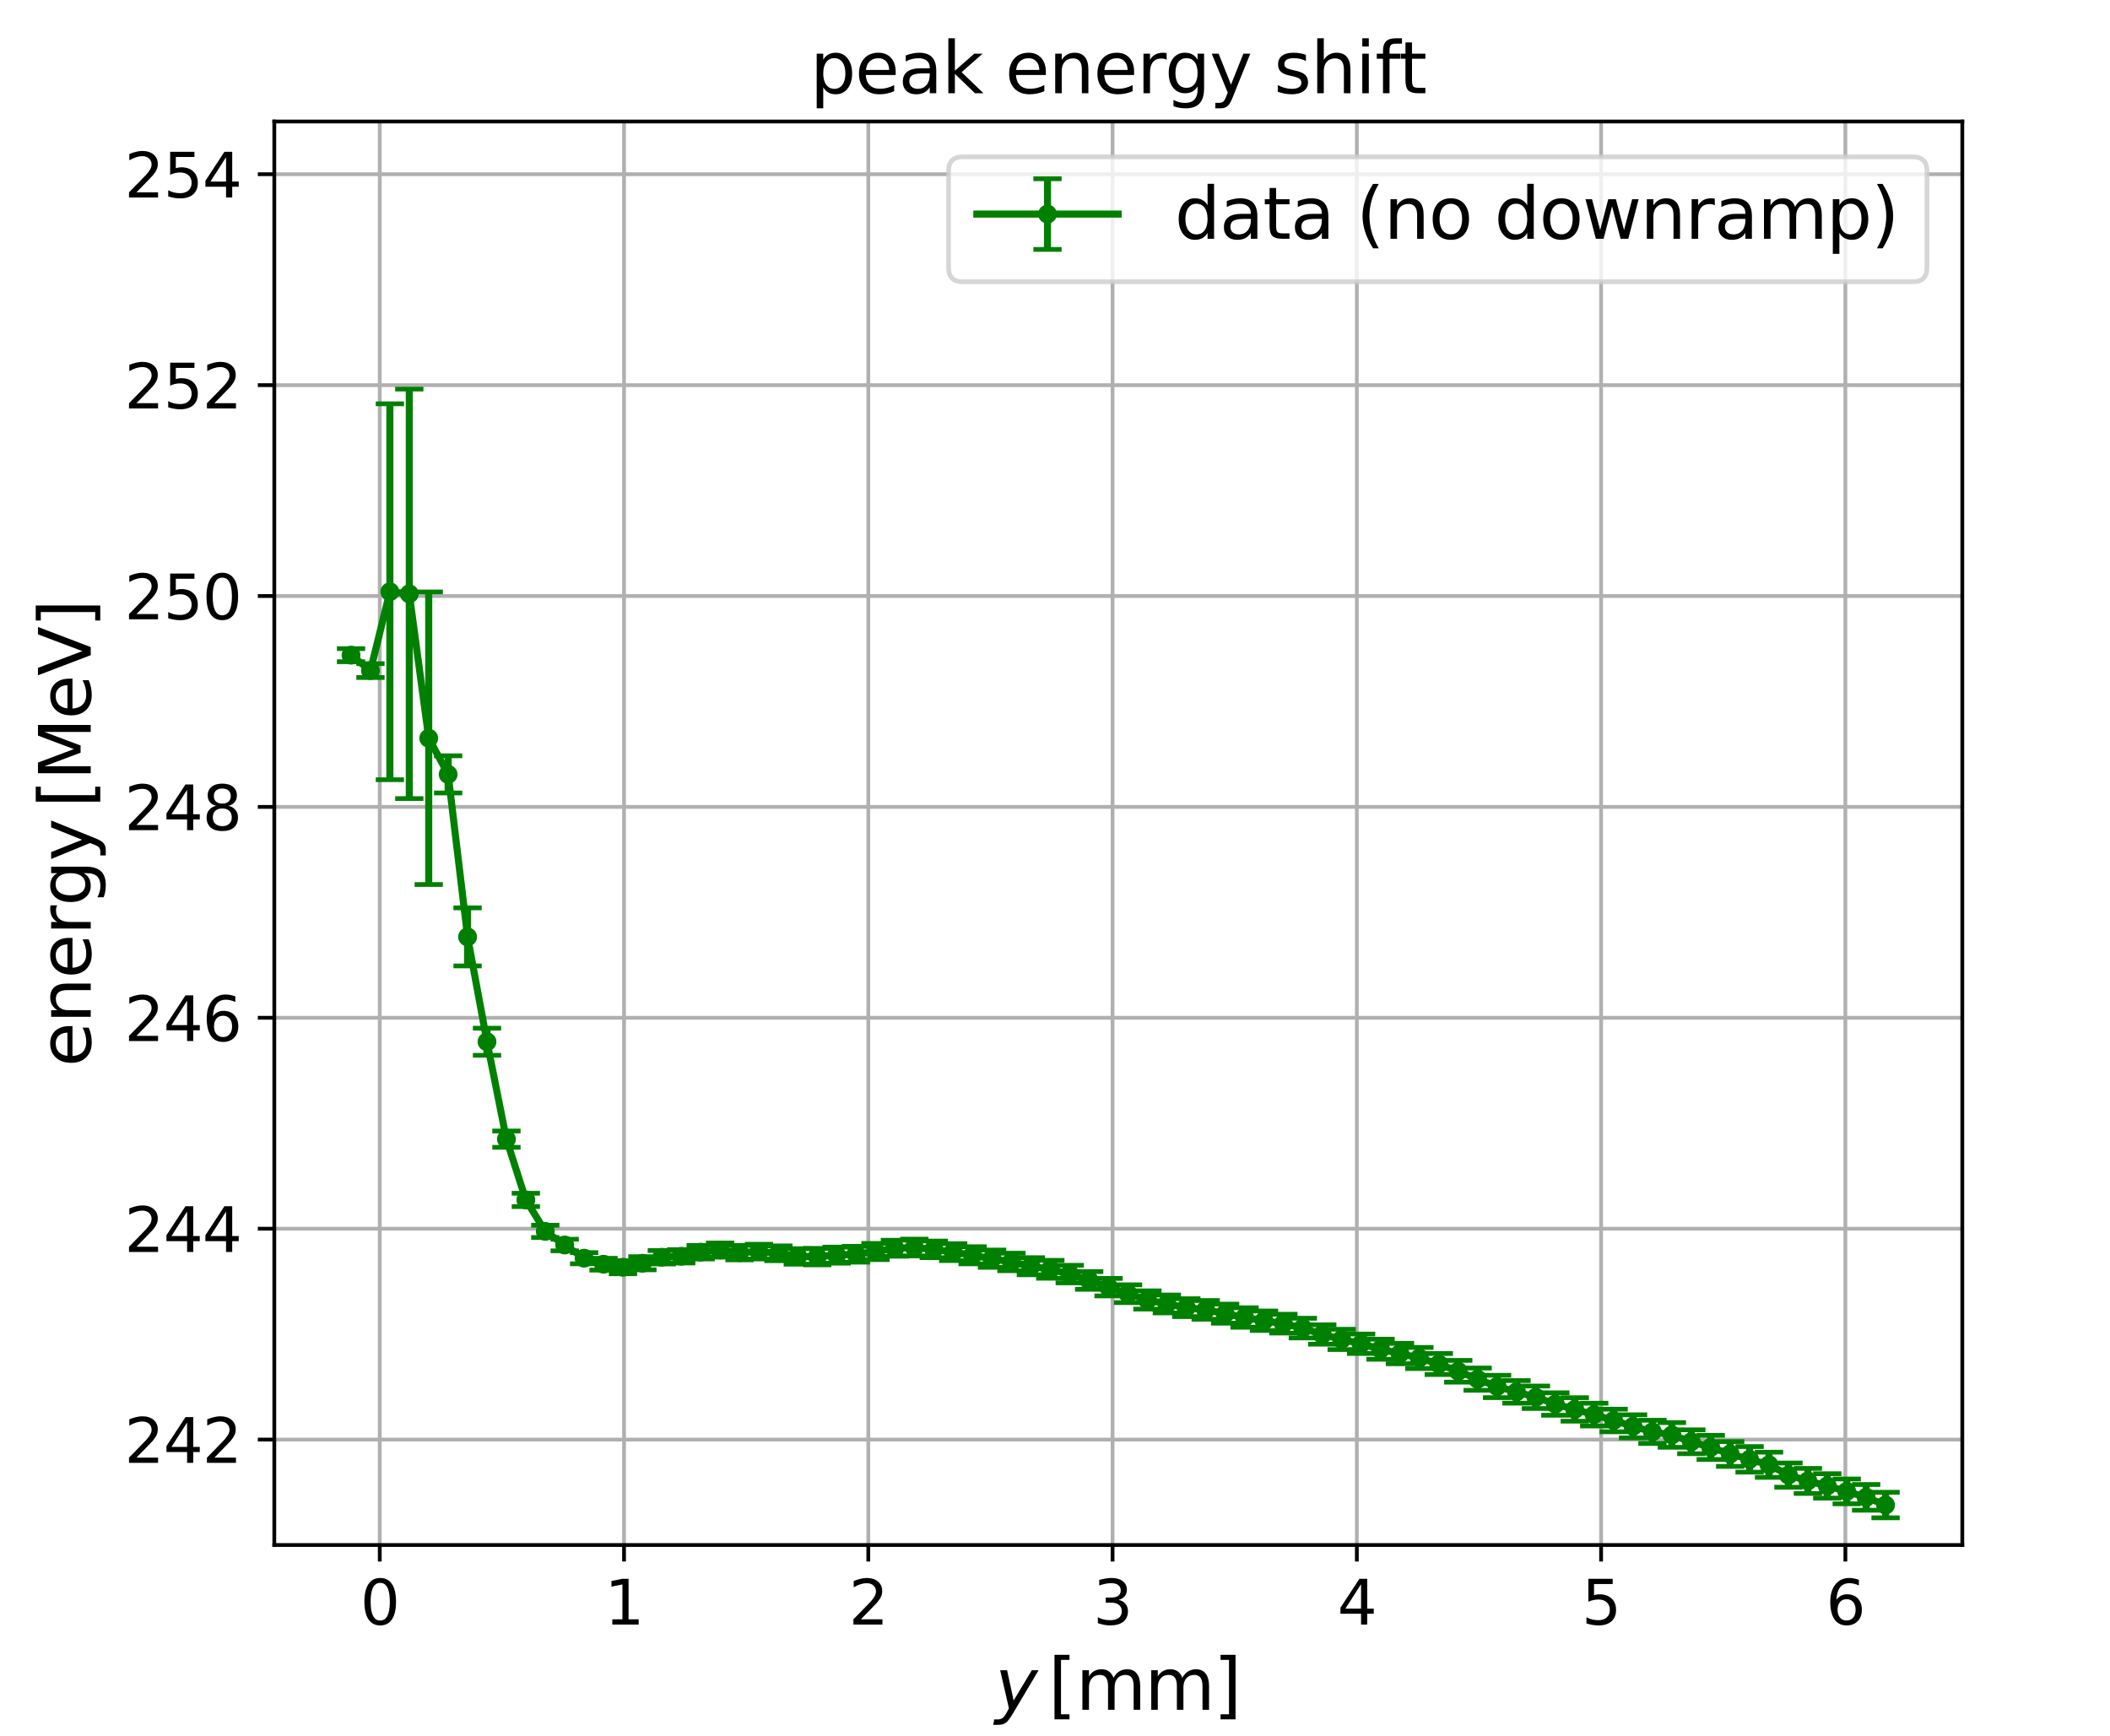 <?xml version="1.0" encoding="utf-8" standalone="no"?>
<!DOCTYPE svg PUBLIC "-//W3C//DTD SVG 1.1//EN"
  "http://www.w3.org/Graphics/SVG/1.1/DTD/svg11.dtd">
<svg xmlns:xlink="http://www.w3.org/1999/xlink" width="447.874pt" height="368.504pt" viewBox="0 0 447.874 368.504" xmlns="http://www.w3.org/2000/svg" version="1.1">
 <defs>
  <style type="text/css">*{stroke-linejoin: round; stroke-linecap: butt}</style>
 </defs>
 <g id="figure_1">
  <g id="patch_1">
   <path d="M 0 368.504 
L 447.874 368.504 
L 447.874 0 
L 0 0 
z
" style="fill: #ffffff"/>
  </g>
  <g id="axes_1">
   <g id="patch_2">
    <path d="M 58.224 327.969 
L 416.523 327.969 
L 416.523 25.795 
L 58.224 25.795 
z
" style="fill: #ffffff"/>
   </g>
   <g id="matplotlib.axis_1">
    <g id="xtick_1">
     <g id="line2d_1">
      <path d="M 80.609 327.969 
L 80.609 25.795 
" clip-path="url(#p2c1f3b7419)" style="fill: none; stroke: #b0b0b0; stroke-width: 0.8; stroke-linecap: square"/>
     </g>
     <g id="line2d_2">
      <defs>
       <path id="m3d7578e812" d="M 0 0 
L 0 3.5 
" style="stroke: #000000; stroke-width: 0.8"/>
      </defs>
      <g>
       <use xlink:href="#m3d7578e812" x="80.609" y="327.969" style="stroke: #000000; stroke-width: 0.8"/>
      </g>
     </g>
     <g id="text_1">
      <!-- 0 -->
      <g transform="translate(76.473 344.846)scale(0.13 -0.13)">
       <defs>
        <path id="DejaVuSans-30" d="M 2034 4250 
Q 1547 4250 1301 3770 
Q 1056 3291 1056 2328 
Q 1056 1369 1301 889 
Q 1547 409 2034 409 
Q 2525 409 2770 889 
Q 3016 1369 3016 2328 
Q 3016 3291 2770 3770 
Q 2525 4250 2034 4250 
z
M 2034 4750 
Q 2819 4750 3233 4129 
Q 3647 3509 3647 2328 
Q 3647 1150 3233 529 
Q 2819 -91 2034 -91 
Q 1250 -91 836 529 
Q 422 1150 422 2328 
Q 422 3509 836 4129 
Q 1250 4750 2034 4750 
z
" transform="scale(0.016)"/>
       </defs>
       <use xlink:href="#DejaVuSans-30"/>
      </g>
     </g>
    </g>
    <g id="xtick_2">
     <g id="line2d_3">
      <path d="M 132.458 327.969 
L 132.458 25.795 
" clip-path="url(#p2c1f3b7419)" style="fill: none; stroke: #b0b0b0; stroke-width: 0.8; stroke-linecap: square"/>
     </g>
     <g id="line2d_4">
      <g>
       <use xlink:href="#m3d7578e812" x="132.458" y="327.969" style="stroke: #000000; stroke-width: 0.8"/>
      </g>
     </g>
     <g id="text_2">
      <!-- 1 -->
      <g transform="translate(128.323 344.846)scale(0.13 -0.13)">
       <defs>
        <path id="DejaVuSans-31" d="M 794 531 
L 1825 531 
L 1825 4091 
L 703 3866 
L 703 4441 
L 1819 4666 
L 2450 4666 
L 2450 531 
L 3481 531 
L 3481 0 
L 794 0 
L 794 531 
z
" transform="scale(0.016)"/>
       </defs>
       <use xlink:href="#DejaVuSans-31"/>
      </g>
     </g>
    </g>
    <g id="xtick_3">
     <g id="line2d_5">
      <path d="M 184.307 327.969 
L 184.307 25.795 
" clip-path="url(#p2c1f3b7419)" style="fill: none; stroke: #b0b0b0; stroke-width: 0.8; stroke-linecap: square"/>
     </g>
     <g id="line2d_6">
      <g>
       <use xlink:href="#m3d7578e812" x="184.307" y="327.969" style="stroke: #000000; stroke-width: 0.8"/>
      </g>
     </g>
     <g id="text_3">
      <!-- 2 -->
      <g transform="translate(180.172 344.846)scale(0.13 -0.13)">
       <defs>
        <path id="DejaVuSans-32" d="M 1228 531 
L 3431 531 
L 3431 0 
L 469 0 
L 469 531 
Q 828 903 1448 1529 
Q 2069 2156 2228 2338 
Q 2531 2678 2651 2914 
Q 2772 3150 2772 3378 
Q 2772 3750 2511 3984 
Q 2250 4219 1831 4219 
Q 1534 4219 1204 4116 
Q 875 4013 500 3803 
L 500 4441 
Q 881 4594 1212 4672 
Q 1544 4750 1819 4750 
Q 2544 4750 2975 4387 
Q 3406 4025 3406 3419 
Q 3406 3131 3298 2873 
Q 3191 2616 2906 2266 
Q 2828 2175 2409 1742 
Q 1991 1309 1228 531 
z
" transform="scale(0.016)"/>
       </defs>
       <use xlink:href="#DejaVuSans-32"/>
      </g>
     </g>
    </g>
    <g id="xtick_4">
     <g id="line2d_7">
      <path d="M 236.157 327.969 
L 236.157 25.795 
" clip-path="url(#p2c1f3b7419)" style="fill: none; stroke: #b0b0b0; stroke-width: 0.8; stroke-linecap: square"/>
     </g>
     <g id="line2d_8">
      <g>
       <use xlink:href="#m3d7578e812" x="236.157" y="327.969" style="stroke: #000000; stroke-width: 0.8"/>
      </g>
     </g>
     <g id="text_4">
      <!-- 3 -->
      <g transform="translate(232.021 344.846)scale(0.13 -0.13)">
       <defs>
        <path id="DejaVuSans-33" d="M 2597 2516 
Q 3050 2419 3304 2112 
Q 3559 1806 3559 1356 
Q 3559 666 3084 287 
Q 2609 -91 1734 -91 
Q 1441 -91 1130 -33 
Q 819 25 488 141 
L 488 750 
Q 750 597 1062 519 
Q 1375 441 1716 441 
Q 2309 441 2620 675 
Q 2931 909 2931 1356 
Q 2931 1769 2642 2001 
Q 2353 2234 1838 2234 
L 1294 2234 
L 1294 2753 
L 1863 2753 
Q 2328 2753 2575 2939 
Q 2822 3125 2822 3475 
Q 2822 3834 2567 4026 
Q 2313 4219 1838 4219 
Q 1578 4219 1281 4162 
Q 984 4106 628 3988 
L 628 4550 
Q 988 4650 1302 4700 
Q 1616 4750 1894 4750 
Q 2613 4750 3031 4423 
Q 3450 4097 3450 3541 
Q 3450 3153 3228 2886 
Q 3006 2619 2597 2516 
z
" transform="scale(0.016)"/>
       </defs>
       <use xlink:href="#DejaVuSans-33"/>
      </g>
     </g>
    </g>
    <g id="xtick_5">
     <g id="line2d_9">
      <path d="M 288.006 327.969 
L 288.006 25.795 
" clip-path="url(#p2c1f3b7419)" style="fill: none; stroke: #b0b0b0; stroke-width: 0.8; stroke-linecap: square"/>
     </g>
     <g id="line2d_10">
      <g>
       <use xlink:href="#m3d7578e812" x="288.006" y="327.969" style="stroke: #000000; stroke-width: 0.8"/>
      </g>
     </g>
     <g id="text_5">
      <!-- 4 -->
      <g transform="translate(283.87 344.846)scale(0.13 -0.13)">
       <defs>
        <path id="DejaVuSans-34" d="M 2419 4116 
L 825 1625 
L 2419 1625 
L 2419 4116 
z
M 2253 4666 
L 3047 4666 
L 3047 1625 
L 3713 1625 
L 3713 1100 
L 3047 1100 
L 3047 0 
L 2419 0 
L 2419 1100 
L 313 1100 
L 313 1709 
L 2253 4666 
z
" transform="scale(0.016)"/>
       </defs>
       <use xlink:href="#DejaVuSans-34"/>
      </g>
     </g>
    </g>
    <g id="xtick_6">
     <g id="line2d_11">
      <path d="M 339.855 327.969 
L 339.855 25.795 
" clip-path="url(#p2c1f3b7419)" style="fill: none; stroke: #b0b0b0; stroke-width: 0.8; stroke-linecap: square"/>
     </g>
     <g id="line2d_12">
      <g>
       <use xlink:href="#m3d7578e812" x="339.855" y="327.969" style="stroke: #000000; stroke-width: 0.8"/>
      </g>
     </g>
     <g id="text_6">
      <!-- 5 -->
      <g transform="translate(335.719 344.846)scale(0.13 -0.13)">
       <defs>
        <path id="DejaVuSans-35" d="M 691 4666 
L 3169 4666 
L 3169 4134 
L 1269 4134 
L 1269 2991 
Q 1406 3038 1543 3061 
Q 1681 3084 1819 3084 
Q 2600 3084 3056 2656 
Q 3513 2228 3513 1497 
Q 3513 744 3044 326 
Q 2575 -91 1722 -91 
Q 1428 -91 1123 -41 
Q 819 9 494 109 
L 494 744 
Q 775 591 1075 516 
Q 1375 441 1709 441 
Q 2250 441 2565 725 
Q 2881 1009 2881 1497 
Q 2881 1984 2565 2268 
Q 2250 2553 1709 2553 
Q 1456 2553 1204 2497 
Q 953 2441 691 2322 
L 691 4666 
z
" transform="scale(0.016)"/>
       </defs>
       <use xlink:href="#DejaVuSans-35"/>
      </g>
     </g>
    </g>
    <g id="xtick_7">
     <g id="line2d_13">
      <path d="M 391.704 327.969 
L 391.704 25.795 
" clip-path="url(#p2c1f3b7419)" style="fill: none; stroke: #b0b0b0; stroke-width: 0.8; stroke-linecap: square"/>
     </g>
     <g id="line2d_14">
      <g>
       <use xlink:href="#m3d7578e812" x="391.704" y="327.969" style="stroke: #000000; stroke-width: 0.8"/>
      </g>
     </g>
     <g id="text_7">
      <!-- 6 -->
      <g transform="translate(387.568 344.846)scale(0.13 -0.13)">
       <defs>
        <path id="DejaVuSans-36" d="M 2113 2584 
Q 1688 2584 1439 2293 
Q 1191 2003 1191 1497 
Q 1191 994 1439 701 
Q 1688 409 2113 409 
Q 2538 409 2786 701 
Q 3034 994 3034 1497 
Q 3034 2003 2786 2293 
Q 2538 2584 2113 2584 
z
M 3366 4563 
L 3366 3988 
Q 3128 4100 2886 4159 
Q 2644 4219 2406 4219 
Q 1781 4219 1451 3797 
Q 1122 3375 1075 2522 
Q 1259 2794 1537 2939 
Q 1816 3084 2150 3084 
Q 2853 3084 3261 2657 
Q 3669 2231 3669 1497 
Q 3669 778 3244 343 
Q 2819 -91 2113 -91 
Q 1303 -91 875 529 
Q 447 1150 447 2328 
Q 447 3434 972 4092 
Q 1497 4750 2381 4750 
Q 2619 4750 2861 4703 
Q 3103 4656 3366 4563 
z
" transform="scale(0.016)"/>
       </defs>
       <use xlink:href="#DejaVuSans-36"/>
      </g>
     </g>
    </g>
    <g id="text_8">
     <!-- $y \, \mathrm{[mm]}$ -->
     <g transform="translate(211.198 362.95)scale(0.15 -0.15)">
      <defs>
       <path id="DejaVuSans-Oblique-79" d="M 1588 -325 
Q 1188 -997 936 -1164 
Q 684 -1331 294 -1331 
L -159 -1331 
L -63 -850 
L 269 -850 
Q 509 -850 678 -719 
Q 847 -588 1056 -206 
L 1234 128 
L 459 3500 
L 1069 3500 
L 1650 819 
L 3256 3500 
L 3859 3500 
L 1588 -325 
z
" transform="scale(0.016)"/>
       <path id="DejaVuSans-5b" d="M 550 4863 
L 1875 4863 
L 1875 4416 
L 1125 4416 
L 1125 -397 
L 1875 -397 
L 1875 -844 
L 550 -844 
L 550 4863 
z
" transform="scale(0.016)"/>
       <path id="DejaVuSans-6d" d="M 3328 2828 
Q 3544 3216 3844 3400 
Q 4144 3584 4550 3584 
Q 5097 3584 5394 3201 
Q 5691 2819 5691 2113 
L 5691 0 
L 5113 0 
L 5113 2094 
Q 5113 2597 4934 2840 
Q 4756 3084 4391 3084 
Q 3944 3084 3684 2787 
Q 3425 2491 3425 1978 
L 3425 0 
L 2847 0 
L 2847 2094 
Q 2847 2600 2669 2842 
Q 2491 3084 2119 3084 
Q 1678 3084 1418 2786 
Q 1159 2488 1159 1978 
L 1159 0 
L 581 0 
L 581 3500 
L 1159 3500 
L 1159 2956 
Q 1356 3278 1631 3431 
Q 1906 3584 2284 3584 
Q 2666 3584 2933 3390 
Q 3200 3197 3328 2828 
z
" transform="scale(0.016)"/>
       <path id="DejaVuSans-5d" d="M 1947 4863 
L 1947 -844 
L 622 -844 
L 622 -397 
L 1369 -397 
L 1369 4416 
L 622 4416 
L 622 4863 
L 1947 4863 
z
" transform="scale(0.016)"/>
      </defs>
      <use xlink:href="#DejaVuSans-Oblique-79" transform="translate(0 0.016)"/>
      <use xlink:href="#DejaVuSans-5b" transform="translate(75.415 0.016)"/>
      <use xlink:href="#DejaVuSans-6d" transform="translate(114.429 0.016)"/>
      <use xlink:href="#DejaVuSans-6d" transform="translate(211.841 0.016)"/>
      <use xlink:href="#DejaVuSans-5d" transform="translate(309.253 0.016)"/>
     </g>
    </g>
   </g>
   <g id="matplotlib.axis_2">
    <g id="ytick_1">
     <g id="line2d_15">
      <path d="M 58.224 305.585 
L 416.523 305.585 
" clip-path="url(#p2c1f3b7419)" style="fill: none; stroke: #b0b0b0; stroke-width: 0.8; stroke-linecap: square"/>
     </g>
     <g id="line2d_16">
      <defs>
       <path id="m4fec49c920" d="M 0 0 
L -3.5 0 
" style="stroke: #000000; stroke-width: 0.8"/>
      </defs>
      <g>
       <use xlink:href="#m4fec49c920" x="58.224" y="305.585" style="stroke: #000000; stroke-width: 0.8"/>
      </g>
     </g>
     <g id="text_9">
      <!-- 242 -->
      <g transform="translate(26.41 310.524)scale(0.13 -0.13)">
       <use xlink:href="#DejaVuSans-32"/>
       <use xlink:href="#DejaVuSans-34" x="63.623"/>
       <use xlink:href="#DejaVuSans-32" x="127.246"/>
      </g>
     </g>
    </g>
    <g id="ytick_2">
     <g id="line2d_17">
      <path d="M 58.224 260.819 
L 416.523 260.819 
" clip-path="url(#p2c1f3b7419)" style="fill: none; stroke: #b0b0b0; stroke-width: 0.8; stroke-linecap: square"/>
     </g>
     <g id="line2d_18">
      <g>
       <use xlink:href="#m4fec49c920" x="58.224" y="260.819" style="stroke: #000000; stroke-width: 0.8"/>
      </g>
     </g>
     <g id="text_10">
      <!-- 244 -->
      <g transform="translate(26.41 265.758)scale(0.13 -0.13)">
       <use xlink:href="#DejaVuSans-32"/>
       <use xlink:href="#DejaVuSans-34" x="63.623"/>
       <use xlink:href="#DejaVuSans-34" x="127.246"/>
      </g>
     </g>
    </g>
    <g id="ytick_3">
     <g id="line2d_19">
      <path d="M 58.224 216.052 
L 416.523 216.052 
" clip-path="url(#p2c1f3b7419)" style="fill: none; stroke: #b0b0b0; stroke-width: 0.8; stroke-linecap: square"/>
     </g>
     <g id="line2d_20">
      <g>
       <use xlink:href="#m4fec49c920" x="58.224" y="216.052" style="stroke: #000000; stroke-width: 0.8"/>
      </g>
     </g>
     <g id="text_11">
      <!-- 246 -->
      <g transform="translate(26.41 220.991)scale(0.13 -0.13)">
       <use xlink:href="#DejaVuSans-32"/>
       <use xlink:href="#DejaVuSans-34" x="63.623"/>
       <use xlink:href="#DejaVuSans-36" x="127.246"/>
      </g>
     </g>
    </g>
    <g id="ytick_4">
     <g id="line2d_21">
      <path d="M 58.224 171.286 
L 416.523 171.286 
" clip-path="url(#p2c1f3b7419)" style="fill: none; stroke: #b0b0b0; stroke-width: 0.8; stroke-linecap: square"/>
     </g>
     <g id="line2d_22">
      <g>
       <use xlink:href="#m4fec49c920" x="58.224" y="171.286" style="stroke: #000000; stroke-width: 0.8"/>
      </g>
     </g>
     <g id="text_12">
      <!-- 248 -->
      <g transform="translate(26.41 176.225)scale(0.13 -0.13)">
       <defs>
        <path id="DejaVuSans-38" d="M 2034 2216 
Q 1584 2216 1326 1975 
Q 1069 1734 1069 1313 
Q 1069 891 1326 650 
Q 1584 409 2034 409 
Q 2484 409 2743 651 
Q 3003 894 3003 1313 
Q 3003 1734 2745 1975 
Q 2488 2216 2034 2216 
z
M 1403 2484 
Q 997 2584 770 2862 
Q 544 3141 544 3541 
Q 544 4100 942 4425 
Q 1341 4750 2034 4750 
Q 2731 4750 3128 4425 
Q 3525 4100 3525 3541 
Q 3525 3141 3298 2862 
Q 3072 2584 2669 2484 
Q 3125 2378 3379 2068 
Q 3634 1759 3634 1313 
Q 3634 634 3220 271 
Q 2806 -91 2034 -91 
Q 1263 -91 848 271 
Q 434 634 434 1313 
Q 434 1759 690 2068 
Q 947 2378 1403 2484 
z
M 1172 3481 
Q 1172 3119 1398 2916 
Q 1625 2713 2034 2713 
Q 2441 2713 2670 2916 
Q 2900 3119 2900 3481 
Q 2900 3844 2670 4047 
Q 2441 4250 2034 4250 
Q 1625 4250 1398 4047 
Q 1172 3844 1172 3481 
z
" transform="scale(0.016)"/>
       </defs>
       <use xlink:href="#DejaVuSans-32"/>
       <use xlink:href="#DejaVuSans-34" x="63.623"/>
       <use xlink:href="#DejaVuSans-38" x="127.246"/>
      </g>
     </g>
    </g>
    <g id="ytick_5">
     <g id="line2d_23">
      <path d="M 58.224 126.52 
L 416.523 126.52 
" clip-path="url(#p2c1f3b7419)" style="fill: none; stroke: #b0b0b0; stroke-width: 0.8; stroke-linecap: square"/>
     </g>
     <g id="line2d_24">
      <g>
       <use xlink:href="#m4fec49c920" x="58.224" y="126.52" style="stroke: #000000; stroke-width: 0.8"/>
      </g>
     </g>
     <g id="text_13">
      <!-- 250 -->
      <g transform="translate(26.41 131.459)scale(0.13 -0.13)">
       <use xlink:href="#DejaVuSans-32"/>
       <use xlink:href="#DejaVuSans-35" x="63.623"/>
       <use xlink:href="#DejaVuSans-30" x="127.246"/>
      </g>
     </g>
    </g>
    <g id="ytick_6">
     <g id="line2d_25">
      <path d="M 58.224 81.753 
L 416.523 81.753 
" clip-path="url(#p2c1f3b7419)" style="fill: none; stroke: #b0b0b0; stroke-width: 0.8; stroke-linecap: square"/>
     </g>
     <g id="line2d_26">
      <g>
       <use xlink:href="#m4fec49c920" x="58.224" y="81.753" style="stroke: #000000; stroke-width: 0.8"/>
      </g>
     </g>
     <g id="text_14">
      <!-- 252 -->
      <g transform="translate(26.41 86.692)scale(0.13 -0.13)">
       <use xlink:href="#DejaVuSans-32"/>
       <use xlink:href="#DejaVuSans-35" x="63.623"/>
       <use xlink:href="#DejaVuSans-32" x="127.246"/>
      </g>
     </g>
    </g>
    <g id="ytick_7">
     <g id="line2d_27">
      <path d="M 58.224 36.987 
L 416.523 36.987 
" clip-path="url(#p2c1f3b7419)" style="fill: none; stroke: #b0b0b0; stroke-width: 0.8; stroke-linecap: square"/>
     </g>
     <g id="line2d_28">
      <g>
       <use xlink:href="#m4fec49c920" x="58.224" y="36.987" style="stroke: #000000; stroke-width: 0.8"/>
      </g>
     </g>
     <g id="text_15">
      <!-- 254 -->
      <g transform="translate(26.41 41.926)scale(0.13 -0.13)">
       <use xlink:href="#DejaVuSans-32"/>
       <use xlink:href="#DejaVuSans-35" x="63.623"/>
       <use xlink:href="#DejaVuSans-34" x="127.246"/>
      </g>
     </g>
    </g>
    <g id="text_16">
     <!-- $\mathrm{energy \, [MeV]}$ -->
     <g transform="translate(19.26 226.457)rotate(-90)scale(0.15 -0.15)">
      <defs>
       <path id="DejaVuSans-65" d="M 3597 1894 
L 3597 1613 
L 953 1613 
Q 991 1019 1311 708 
Q 1631 397 2203 397 
Q 2534 397 2845 478 
Q 3156 559 3463 722 
L 3463 178 
Q 3153 47 2828 -22 
Q 2503 -91 2169 -91 
Q 1331 -91 842 396 
Q 353 884 353 1716 
Q 353 2575 817 3079 
Q 1281 3584 2069 3584 
Q 2775 3584 3186 3129 
Q 3597 2675 3597 1894 
z
M 3022 2063 
Q 3016 2534 2758 2815 
Q 2500 3097 2075 3097 
Q 1594 3097 1305 2825 
Q 1016 2553 972 2059 
L 3022 2063 
z
" transform="scale(0.016)"/>
       <path id="DejaVuSans-6e" d="M 3513 2113 
L 3513 0 
L 2938 0 
L 2938 2094 
Q 2938 2591 2744 2837 
Q 2550 3084 2163 3084 
Q 1697 3084 1428 2787 
Q 1159 2491 1159 1978 
L 1159 0 
L 581 0 
L 581 3500 
L 1159 3500 
L 1159 2956 
Q 1366 3272 1645 3428 
Q 1925 3584 2291 3584 
Q 2894 3584 3203 3211 
Q 3513 2838 3513 2113 
z
" transform="scale(0.016)"/>
       <path id="DejaVuSans-72" d="M 2631 2963 
Q 2534 3019 2420 3045 
Q 2306 3072 2169 3072 
Q 1681 3072 1420 2755 
Q 1159 2438 1159 1844 
L 1159 0 
L 581 0 
L 581 3500 
L 1159 3500 
L 1159 2956 
Q 1341 3275 1631 3429 
Q 1922 3584 2338 3584 
Q 2397 3584 2469 3576 
Q 2541 3569 2628 3553 
L 2631 2963 
z
" transform="scale(0.016)"/>
       <path id="DejaVuSans-67" d="M 2906 1791 
Q 2906 2416 2648 2759 
Q 2391 3103 1925 3103 
Q 1463 3103 1205 2759 
Q 947 2416 947 1791 
Q 947 1169 1205 825 
Q 1463 481 1925 481 
Q 2391 481 2648 825 
Q 2906 1169 2906 1791 
z
M 3481 434 
Q 3481 -459 3084 -895 
Q 2688 -1331 1869 -1331 
Q 1566 -1331 1297 -1286 
Q 1028 -1241 775 -1147 
L 775 -588 
Q 1028 -725 1275 -790 
Q 1522 -856 1778 -856 
Q 2344 -856 2625 -561 
Q 2906 -266 2906 331 
L 2906 616 
Q 2728 306 2450 153 
Q 2172 0 1784 0 
Q 1141 0 747 490 
Q 353 981 353 1791 
Q 353 2603 747 3093 
Q 1141 3584 1784 3584 
Q 2172 3584 2450 3431 
Q 2728 3278 2906 2969 
L 2906 3500 
L 3481 3500 
L 3481 434 
z
" transform="scale(0.016)"/>
       <path id="DejaVuSans-79" d="M 2059 -325 
Q 1816 -950 1584 -1140 
Q 1353 -1331 966 -1331 
L 506 -1331 
L 506 -850 
L 844 -850 
Q 1081 -850 1212 -737 
Q 1344 -625 1503 -206 
L 1606 56 
L 191 3500 
L 800 3500 
L 1894 763 
L 2988 3500 
L 3597 3500 
L 2059 -325 
z
" transform="scale(0.016)"/>
       <path id="DejaVuSans-4d" d="M 628 4666 
L 1569 4666 
L 2759 1491 
L 3956 4666 
L 4897 4666 
L 4897 0 
L 4281 0 
L 4281 4097 
L 3078 897 
L 2444 897 
L 1241 4097 
L 1241 0 
L 628 0 
L 628 4666 
z
" transform="scale(0.016)"/>
       <path id="DejaVuSans-56" d="M 1831 0 
L 50 4666 
L 709 4666 
L 2188 738 
L 3669 4666 
L 4325 4666 
L 2547 0 
L 1831 0 
z
" transform="scale(0.016)"/>
      </defs>
      <use xlink:href="#DejaVuSans-65" transform="translate(0 0.016)"/>
      <use xlink:href="#DejaVuSans-6e" transform="translate(61.523 0.016)"/>
      <use xlink:href="#DejaVuSans-65" transform="translate(124.902 0.016)"/>
      <use xlink:href="#DejaVuSans-72" transform="translate(186.426 0.016)"/>
      <use xlink:href="#DejaVuSans-67" transform="translate(227.539 0.016)"/>
      <use xlink:href="#DejaVuSans-79" transform="translate(291.016 0.016)"/>
      <use xlink:href="#DejaVuSans-5b" transform="translate(366.431 0.016)"/>
      <use xlink:href="#DejaVuSans-4d" transform="translate(405.445 0.016)"/>
      <use xlink:href="#DejaVuSans-65" transform="translate(491.724 0.016)"/>
      <use xlink:href="#DejaVuSans-56" transform="translate(553.247 0.016)"/>
      <use xlink:href="#DejaVuSans-5d" transform="translate(621.656 0.016)"/>
     </g>
    </g>
   </g>
   <g id="LineCollection_1">
    <path d="M 74.51 140.465 
L 74.51 137.69 
" clip-path="url(#p2c1f3b7419)" style="fill: none; stroke: #008000; stroke-width: 1.5"/>
    <path d="M 78.633 143.822 
L 78.633 140.879 
" clip-path="url(#p2c1f3b7419)" style="fill: none; stroke: #008000; stroke-width: 1.5"/>
    <path d="M 82.756 165.515 
L 82.756 85.716 
" clip-path="url(#p2c1f3b7419)" style="fill: none; stroke: #008000; stroke-width: 1.5"/>
    <path d="M 86.879 169.518 
L 86.879 82.594 
" clip-path="url(#p2c1f3b7419)" style="fill: none; stroke: #008000; stroke-width: 1.5"/>
    <path d="M 91.002 187.758 
L 91.002 125.651 
" clip-path="url(#p2c1f3b7419)" style="fill: none; stroke: #008000; stroke-width: 1.5"/>
    <path d="M 95.126 168.332 
L 95.126 160.434 
" clip-path="url(#p2c1f3b7419)" style="fill: none; stroke: #008000; stroke-width: 1.5"/>
    <path d="M 99.249 205.043 
L 99.249 192.719 
" clip-path="url(#p2c1f3b7419)" style="fill: none; stroke: #008000; stroke-width: 1.5"/>
    <path d="M 103.372 224.014 
L 103.372 218.262 
" clip-path="url(#p2c1f3b7419)" style="fill: none; stroke: #008000; stroke-width: 1.5"/>
    <path d="M 107.495 243.552 
L 107.495 240.082 
" clip-path="url(#p2c1f3b7419)" style="fill: none; stroke: #008000; stroke-width: 1.5"/>
    <path d="M 111.618 256.127 
L 111.618 253.3 
" clip-path="url(#p2c1f3b7419)" style="fill: none; stroke: #008000; stroke-width: 1.5"/>
    <path d="M 115.741 262.693 
L 115.741 260.092 
" clip-path="url(#p2c1f3b7419)" style="fill: none; stroke: #008000; stroke-width: 1.5"/>
    <path d="M 119.864 265.516 
L 119.864 263.056 
" clip-path="url(#p2c1f3b7419)" style="fill: none; stroke: #008000; stroke-width: 1.5"/>
    <path d="M 123.987 268.267 
L 123.987 265.898 
" clip-path="url(#p2c1f3b7419)" style="fill: none; stroke: #008000; stroke-width: 1.5"/>
    <path d="M 128.111 269.61 
L 128.111 267.114 
" clip-path="url(#p2c1f3b7419)" style="fill: none; stroke: #008000; stroke-width: 1.5"/>
    <path d="M 132.234 270.39 
L 132.234 267.635 
" clip-path="url(#p2c1f3b7419)" style="fill: none; stroke: #008000; stroke-width: 1.5"/>
    <path d="M 136.357 269.551 
L 136.357 266.759 
" clip-path="url(#p2c1f3b7419)" style="fill: none; stroke: #008000; stroke-width: 1.5"/>
    <path d="M 140.48 268.311 
L 140.48 265.457 
" clip-path="url(#p2c1f3b7419)" style="fill: none; stroke: #008000; stroke-width: 1.5"/>
    <path d="M 144.603 268.105 
L 144.603 265.267 
" clip-path="url(#p2c1f3b7419)" style="fill: none; stroke: #008000; stroke-width: 1.5"/>
    <path d="M 148.726 267.24 
L 148.726 264.38 
" clip-path="url(#p2c1f3b7419)" style="fill: none; stroke: #008000; stroke-width: 1.5"/>
    <path d="M 152.849 266.854 
L 152.849 263.865 
" clip-path="url(#p2c1f3b7419)" style="fill: none; stroke: #008000; stroke-width: 1.5"/>
    <path d="M 156.972 267.437 
L 156.972 264.371 
" clip-path="url(#p2c1f3b7419)" style="fill: none; stroke: #008000; stroke-width: 1.5"/>
    <path d="M 161.095 267.248 
L 161.095 264.122 
" clip-path="url(#p2c1f3b7419)" style="fill: none; stroke: #008000; stroke-width: 1.5"/>
    <path d="M 165.219 267.617 
L 165.219 264.473 
" clip-path="url(#p2c1f3b7419)" style="fill: none; stroke: #008000; stroke-width: 1.5"/>
    <path d="M 169.342 268.362 
L 169.342 265.067 
" clip-path="url(#p2c1f3b7419)" style="fill: none; stroke: #008000; stroke-width: 1.5"/>
    <path d="M 173.465 268.497 
L 173.465 265.013 
" clip-path="url(#p2c1f3b7419)" style="fill: none; stroke: #008000; stroke-width: 1.5"/>
    <path d="M 177.588 268.14 
L 177.588 264.737 
" clip-path="url(#p2c1f3b7419)" style="fill: none; stroke: #008000; stroke-width: 1.5"/>
    <path d="M 181.711 267.926 
L 181.711 264.567 
" clip-path="url(#p2c1f3b7419)" style="fill: none; stroke: #008000; stroke-width: 1.5"/>
    <path d="M 185.834 267.389 
L 185.834 263.949 
" clip-path="url(#p2c1f3b7419)" style="fill: none; stroke: #008000; stroke-width: 1.5"/>
    <path d="M 189.957 266.676 
L 189.957 263.272 
" clip-path="url(#p2c1f3b7419)" style="fill: none; stroke: #008000; stroke-width: 1.5"/>
    <path d="M 194.08 266.595 
L 194.08 263.043 
" clip-path="url(#p2c1f3b7419)" style="fill: none; stroke: #008000; stroke-width: 1.5"/>
    <path d="M 198.204 266.967 
L 198.204 263.442 
" clip-path="url(#p2c1f3b7419)" style="fill: none; stroke: #008000; stroke-width: 1.5"/>
    <path d="M 202.327 267.586 
L 202.327 264.007 
" clip-path="url(#p2c1f3b7419)" style="fill: none; stroke: #008000; stroke-width: 1.5"/>
    <path d="M 206.45 268.287 
L 206.45 264.649 
" clip-path="url(#p2c1f3b7419)" style="fill: none; stroke: #008000; stroke-width: 1.5"/>
    <path d="M 210.573 269.029 
L 210.573 265.36 
" clip-path="url(#p2c1f3b7419)" style="fill: none; stroke: #008000; stroke-width: 1.5"/>
    <path d="M 214.696 269.742 
L 214.696 266.025 
" clip-path="url(#p2c1f3b7419)" style="fill: none; stroke: #008000; stroke-width: 1.5"/>
    <path d="M 218.819 270.6 
L 218.819 266.977 
" clip-path="url(#p2c1f3b7419)" style="fill: none; stroke: #008000; stroke-width: 1.5"/>
    <path d="M 222.942 271.337 
L 222.942 267.539 
" clip-path="url(#p2c1f3b7419)" style="fill: none; stroke: #008000; stroke-width: 1.5"/>
    <path d="M 227.065 272.318 
L 227.065 268.585 
" clip-path="url(#p2c1f3b7419)" style="fill: none; stroke: #008000; stroke-width: 1.5"/>
    <path d="M 231.189 273.691 
L 231.189 269.928 
" clip-path="url(#p2c1f3b7419)" style="fill: none; stroke: #008000; stroke-width: 1.5"/>
    <path d="M 235.312 275.093 
L 235.312 271.379 
" clip-path="url(#p2c1f3b7419)" style="fill: none; stroke: #008000; stroke-width: 1.5"/>
    <path d="M 239.435 276.517 
L 239.435 272.734 
" clip-path="url(#p2c1f3b7419)" style="fill: none; stroke: #008000; stroke-width: 1.5"/>
    <path d="M 243.558 277.889 
L 243.558 274.011 
" clip-path="url(#p2c1f3b7419)" style="fill: none; stroke: #008000; stroke-width: 1.5"/>
    <path d="M 247.681 278.695 
L 247.681 274.903 
" clip-path="url(#p2c1f3b7419)" style="fill: none; stroke: #008000; stroke-width: 1.5"/>
    <path d="M 251.804 279.482 
L 251.804 275.691 
" clip-path="url(#p2c1f3b7419)" style="fill: none; stroke: #008000; stroke-width: 1.5"/>
    <path d="M 255.927 280.034 
L 255.927 276.069 
" clip-path="url(#p2c1f3b7419)" style="fill: none; stroke: #008000; stroke-width: 1.5"/>
    <path d="M 260.05 280.879 
L 260.05 276.834 
" clip-path="url(#p2c1f3b7419)" style="fill: none; stroke: #008000; stroke-width: 1.5"/>
    <path d="M 264.174 281.739 
L 264.174 277.613 
" clip-path="url(#p2c1f3b7419)" style="fill: none; stroke: #008000; stroke-width: 1.5"/>
    <path d="M 268.297 282.43 
L 268.297 278.291 
" clip-path="url(#p2c1f3b7419)" style="fill: none; stroke: #008000; stroke-width: 1.5"/>
    <path d="M 272.42 282.978 
L 272.42 278.987 
" clip-path="url(#p2c1f3b7419)" style="fill: none; stroke: #008000; stroke-width: 1.5"/>
    <path d="M 276.543 284.012 
L 276.543 279.833 
" clip-path="url(#p2c1f3b7419)" style="fill: none; stroke: #008000; stroke-width: 1.5"/>
    <path d="M 280.666 285.343 
L 280.666 281.231 
" clip-path="url(#p2c1f3b7419)" style="fill: none; stroke: #008000; stroke-width: 1.5"/>
    <path d="M 284.789 286.478 
L 284.789 282.165 
" clip-path="url(#p2c1f3b7419)" style="fill: none; stroke: #008000; stroke-width: 1.5"/>
    <path d="M 288.912 287.313 
L 288.912 283.18 
" clip-path="url(#p2c1f3b7419)" style="fill: none; stroke: #008000; stroke-width: 1.5"/>
    <path d="M 293.035 288.541 
L 293.035 284.277 
" clip-path="url(#p2c1f3b7419)" style="fill: none; stroke: #008000; stroke-width: 1.5"/>
    <path d="M 297.158 289.494 
L 297.158 285.16 
" clip-path="url(#p2c1f3b7419)" style="fill: none; stroke: #008000; stroke-width: 1.5"/>
    <path d="M 301.282 290.507 
L 301.282 286.033 
" clip-path="url(#p2c1f3b7419)" style="fill: none; stroke: #008000; stroke-width: 1.5"/>
    <path d="M 305.405 291.775 
L 305.405 287.323 
" clip-path="url(#p2c1f3b7419)" style="fill: none; stroke: #008000; stroke-width: 1.5"/>
    <path d="M 309.528 293.395 
L 309.528 288.778 
" clip-path="url(#p2c1f3b7419)" style="fill: none; stroke: #008000; stroke-width: 1.5"/>
    <path d="M 313.651 295.124 
L 313.651 290.402 
" clip-path="url(#p2c1f3b7419)" style="fill: none; stroke: #008000; stroke-width: 1.5"/>
    <path d="M 317.774 296.684 
L 317.774 291.935 
" clip-path="url(#p2c1f3b7419)" style="fill: none; stroke: #008000; stroke-width: 1.5"/>
    <path d="M 321.897 297.852 
L 321.897 293.065 
" clip-path="url(#p2c1f3b7419)" style="fill: none; stroke: #008000; stroke-width: 1.5"/>
    <path d="M 326.02 298.995 
L 326.02 294.216 
" clip-path="url(#p2c1f3b7419)" style="fill: none; stroke: #008000; stroke-width: 1.5"/>
    <path d="M 330.143 300.422 
L 330.143 295.654 
" clip-path="url(#p2c1f3b7419)" style="fill: none; stroke: #008000; stroke-width: 1.5"/>
    <path d="M 334.267 301.683 
L 334.267 296.694 
" clip-path="url(#p2c1f3b7419)" style="fill: none; stroke: #008000; stroke-width: 1.5"/>
    <path d="M 338.39 302.707 
L 338.39 297.864 
" clip-path="url(#p2c1f3b7419)" style="fill: none; stroke: #008000; stroke-width: 1.5"/>
    <path d="M 342.513 303.933 
L 342.513 299.134 
" clip-path="url(#p2c1f3b7419)" style="fill: none; stroke: #008000; stroke-width: 1.5"/>
    <path d="M 346.636 305.225 
L 346.636 300.33 
" clip-path="url(#p2c1f3b7419)" style="fill: none; stroke: #008000; stroke-width: 1.5"/>
    <path d="M 350.759 306.414 
L 350.759 301.487 
" clip-path="url(#p2c1f3b7419)" style="fill: none; stroke: #008000; stroke-width: 1.5"/>
    <path d="M 354.882 307.222 
L 354.882 301.988 
" clip-path="url(#p2c1f3b7419)" style="fill: none; stroke: #008000; stroke-width: 1.5"/>
    <path d="M 359.005 308.585 
L 359.005 303.512 
" clip-path="url(#p2c1f3b7419)" style="fill: none; stroke: #008000; stroke-width: 1.5"/>
    <path d="M 363.128 309.807 
L 363.128 304.683 
" clip-path="url(#p2c1f3b7419)" style="fill: none; stroke: #008000; stroke-width: 1.5"/>
    <path d="M 367.252 311.277 
L 367.252 306.011 
" clip-path="url(#p2c1f3b7419)" style="fill: none; stroke: #008000; stroke-width: 1.5"/>
    <path d="M 371.375 312.503 
L 371.375 307.072 
" clip-path="url(#p2c1f3b7419)" style="fill: none; stroke: #008000; stroke-width: 1.5"/>
    <path d="M 375.498 313.609 
L 375.498 308.263 
" clip-path="url(#p2c1f3b7419)" style="fill: none; stroke: #008000; stroke-width: 1.5"/>
    <path d="M 379.621 315.695 
L 379.621 310.562 
" clip-path="url(#p2c1f3b7419)" style="fill: none; stroke: #008000; stroke-width: 1.5"/>
    <path d="M 383.744 317.028 
L 383.744 311.701 
" clip-path="url(#p2c1f3b7419)" style="fill: none; stroke: #008000; stroke-width: 1.5"/>
    <path d="M 387.867 318.018 
L 387.867 312.832 
" clip-path="url(#p2c1f3b7419)" style="fill: none; stroke: #008000; stroke-width: 1.5"/>
    <path d="M 391.99 319.218 
L 391.99 313.954 
" clip-path="url(#p2c1f3b7419)" style="fill: none; stroke: #008000; stroke-width: 1.5"/>
    <path d="M 396.113 320.584 
L 396.113 315.125 
" clip-path="url(#p2c1f3b7419)" style="fill: none; stroke: #008000; stroke-width: 1.5"/>
    <path d="M 400.237 322.196 
L 400.237 316.771 
" clip-path="url(#p2c1f3b7419)" style="fill: none; stroke: #008000; stroke-width: 1.5"/>
   </g>
   <g id="line2d_29">
    <defs>
     <path id="mf687868c62" d="M 3 0 
L -3 -0 
" style="stroke: #008000"/>
    </defs>
    <g clip-path="url(#p2c1f3b7419)">
     <use xlink:href="#mf687868c62" x="74.51" y="140.465" style="fill: #008000; stroke: #008000"/>
     <use xlink:href="#mf687868c62" x="78.633" y="143.822" style="fill: #008000; stroke: #008000"/>
     <use xlink:href="#mf687868c62" x="82.756" y="165.515" style="fill: #008000; stroke: #008000"/>
     <use xlink:href="#mf687868c62" x="86.879" y="169.518" style="fill: #008000; stroke: #008000"/>
     <use xlink:href="#mf687868c62" x="91.002" y="187.758" style="fill: #008000; stroke: #008000"/>
     <use xlink:href="#mf687868c62" x="95.126" y="168.332" style="fill: #008000; stroke: #008000"/>
     <use xlink:href="#mf687868c62" x="99.249" y="205.043" style="fill: #008000; stroke: #008000"/>
     <use xlink:href="#mf687868c62" x="103.372" y="224.014" style="fill: #008000; stroke: #008000"/>
     <use xlink:href="#mf687868c62" x="107.495" y="243.552" style="fill: #008000; stroke: #008000"/>
     <use xlink:href="#mf687868c62" x="111.618" y="256.127" style="fill: #008000; stroke: #008000"/>
     <use xlink:href="#mf687868c62" x="115.741" y="262.693" style="fill: #008000; stroke: #008000"/>
     <use xlink:href="#mf687868c62" x="119.864" y="265.516" style="fill: #008000; stroke: #008000"/>
     <use xlink:href="#mf687868c62" x="123.987" y="268.267" style="fill: #008000; stroke: #008000"/>
     <use xlink:href="#mf687868c62" x="128.111" y="269.61" style="fill: #008000; stroke: #008000"/>
     <use xlink:href="#mf687868c62" x="132.234" y="270.39" style="fill: #008000; stroke: #008000"/>
     <use xlink:href="#mf687868c62" x="136.357" y="269.551" style="fill: #008000; stroke: #008000"/>
     <use xlink:href="#mf687868c62" x="140.48" y="268.311" style="fill: #008000; stroke: #008000"/>
     <use xlink:href="#mf687868c62" x="144.603" y="268.105" style="fill: #008000; stroke: #008000"/>
     <use xlink:href="#mf687868c62" x="148.726" y="267.24" style="fill: #008000; stroke: #008000"/>
     <use xlink:href="#mf687868c62" x="152.849" y="266.854" style="fill: #008000; stroke: #008000"/>
     <use xlink:href="#mf687868c62" x="156.972" y="267.437" style="fill: #008000; stroke: #008000"/>
     <use xlink:href="#mf687868c62" x="161.095" y="267.248" style="fill: #008000; stroke: #008000"/>
     <use xlink:href="#mf687868c62" x="165.219" y="267.617" style="fill: #008000; stroke: #008000"/>
     <use xlink:href="#mf687868c62" x="169.342" y="268.362" style="fill: #008000; stroke: #008000"/>
     <use xlink:href="#mf687868c62" x="173.465" y="268.497" style="fill: #008000; stroke: #008000"/>
     <use xlink:href="#mf687868c62" x="177.588" y="268.14" style="fill: #008000; stroke: #008000"/>
     <use xlink:href="#mf687868c62" x="181.711" y="267.926" style="fill: #008000; stroke: #008000"/>
     <use xlink:href="#mf687868c62" x="185.834" y="267.389" style="fill: #008000; stroke: #008000"/>
     <use xlink:href="#mf687868c62" x="189.957" y="266.676" style="fill: #008000; stroke: #008000"/>
     <use xlink:href="#mf687868c62" x="194.08" y="266.595" style="fill: #008000; stroke: #008000"/>
     <use xlink:href="#mf687868c62" x="198.204" y="266.967" style="fill: #008000; stroke: #008000"/>
     <use xlink:href="#mf687868c62" x="202.327" y="267.586" style="fill: #008000; stroke: #008000"/>
     <use xlink:href="#mf687868c62" x="206.45" y="268.287" style="fill: #008000; stroke: #008000"/>
     <use xlink:href="#mf687868c62" x="210.573" y="269.029" style="fill: #008000; stroke: #008000"/>
     <use xlink:href="#mf687868c62" x="214.696" y="269.742" style="fill: #008000; stroke: #008000"/>
     <use xlink:href="#mf687868c62" x="218.819" y="270.6" style="fill: #008000; stroke: #008000"/>
     <use xlink:href="#mf687868c62" x="222.942" y="271.337" style="fill: #008000; stroke: #008000"/>
     <use xlink:href="#mf687868c62" x="227.065" y="272.318" style="fill: #008000; stroke: #008000"/>
     <use xlink:href="#mf687868c62" x="231.189" y="273.691" style="fill: #008000; stroke: #008000"/>
     <use xlink:href="#mf687868c62" x="235.312" y="275.093" style="fill: #008000; stroke: #008000"/>
     <use xlink:href="#mf687868c62" x="239.435" y="276.517" style="fill: #008000; stroke: #008000"/>
     <use xlink:href="#mf687868c62" x="243.558" y="277.889" style="fill: #008000; stroke: #008000"/>
     <use xlink:href="#mf687868c62" x="247.681" y="278.695" style="fill: #008000; stroke: #008000"/>
     <use xlink:href="#mf687868c62" x="251.804" y="279.482" style="fill: #008000; stroke: #008000"/>
     <use xlink:href="#mf687868c62" x="255.927" y="280.034" style="fill: #008000; stroke: #008000"/>
     <use xlink:href="#mf687868c62" x="260.05" y="280.879" style="fill: #008000; stroke: #008000"/>
     <use xlink:href="#mf687868c62" x="264.174" y="281.739" style="fill: #008000; stroke: #008000"/>
     <use xlink:href="#mf687868c62" x="268.297" y="282.43" style="fill: #008000; stroke: #008000"/>
     <use xlink:href="#mf687868c62" x="272.42" y="282.978" style="fill: #008000; stroke: #008000"/>
     <use xlink:href="#mf687868c62" x="276.543" y="284.012" style="fill: #008000; stroke: #008000"/>
     <use xlink:href="#mf687868c62" x="280.666" y="285.343" style="fill: #008000; stroke: #008000"/>
     <use xlink:href="#mf687868c62" x="284.789" y="286.478" style="fill: #008000; stroke: #008000"/>
     <use xlink:href="#mf687868c62" x="288.912" y="287.313" style="fill: #008000; stroke: #008000"/>
     <use xlink:href="#mf687868c62" x="293.035" y="288.541" style="fill: #008000; stroke: #008000"/>
     <use xlink:href="#mf687868c62" x="297.158" y="289.494" style="fill: #008000; stroke: #008000"/>
     <use xlink:href="#mf687868c62" x="301.282" y="290.507" style="fill: #008000; stroke: #008000"/>
     <use xlink:href="#mf687868c62" x="305.405" y="291.775" style="fill: #008000; stroke: #008000"/>
     <use xlink:href="#mf687868c62" x="309.528" y="293.395" style="fill: #008000; stroke: #008000"/>
     <use xlink:href="#mf687868c62" x="313.651" y="295.124" style="fill: #008000; stroke: #008000"/>
     <use xlink:href="#mf687868c62" x="317.774" y="296.684" style="fill: #008000; stroke: #008000"/>
     <use xlink:href="#mf687868c62" x="321.897" y="297.852" style="fill: #008000; stroke: #008000"/>
     <use xlink:href="#mf687868c62" x="326.02" y="298.995" style="fill: #008000; stroke: #008000"/>
     <use xlink:href="#mf687868c62" x="330.143" y="300.422" style="fill: #008000; stroke: #008000"/>
     <use xlink:href="#mf687868c62" x="334.267" y="301.683" style="fill: #008000; stroke: #008000"/>
     <use xlink:href="#mf687868c62" x="338.39" y="302.707" style="fill: #008000; stroke: #008000"/>
     <use xlink:href="#mf687868c62" x="342.513" y="303.933" style="fill: #008000; stroke: #008000"/>
     <use xlink:href="#mf687868c62" x="346.636" y="305.225" style="fill: #008000; stroke: #008000"/>
     <use xlink:href="#mf687868c62" x="350.759" y="306.414" style="fill: #008000; stroke: #008000"/>
     <use xlink:href="#mf687868c62" x="354.882" y="307.222" style="fill: #008000; stroke: #008000"/>
     <use xlink:href="#mf687868c62" x="359.005" y="308.585" style="fill: #008000; stroke: #008000"/>
     <use xlink:href="#mf687868c62" x="363.128" y="309.807" style="fill: #008000; stroke: #008000"/>
     <use xlink:href="#mf687868c62" x="367.252" y="311.277" style="fill: #008000; stroke: #008000"/>
     <use xlink:href="#mf687868c62" x="371.375" y="312.503" style="fill: #008000; stroke: #008000"/>
     <use xlink:href="#mf687868c62" x="375.498" y="313.609" style="fill: #008000; stroke: #008000"/>
     <use xlink:href="#mf687868c62" x="379.621" y="315.695" style="fill: #008000; stroke: #008000"/>
     <use xlink:href="#mf687868c62" x="383.744" y="317.028" style="fill: #008000; stroke: #008000"/>
     <use xlink:href="#mf687868c62" x="387.867" y="318.018" style="fill: #008000; stroke: #008000"/>
     <use xlink:href="#mf687868c62" x="391.99" y="319.218" style="fill: #008000; stroke: #008000"/>
     <use xlink:href="#mf687868c62" x="396.113" y="320.584" style="fill: #008000; stroke: #008000"/>
     <use xlink:href="#mf687868c62" x="400.237" y="322.196" style="fill: #008000; stroke: #008000"/>
    </g>
   </g>
   <g id="line2d_30">
    <g clip-path="url(#p2c1f3b7419)">
     <use xlink:href="#mf687868c62" x="74.51" y="137.69" style="fill: #008000; stroke: #008000"/>
     <use xlink:href="#mf687868c62" x="78.633" y="140.879" style="fill: #008000; stroke: #008000"/>
     <use xlink:href="#mf687868c62" x="82.756" y="85.716" style="fill: #008000; stroke: #008000"/>
     <use xlink:href="#mf687868c62" x="86.879" y="82.594" style="fill: #008000; stroke: #008000"/>
     <use xlink:href="#mf687868c62" x="91.002" y="125.651" style="fill: #008000; stroke: #008000"/>
     <use xlink:href="#mf687868c62" x="95.126" y="160.434" style="fill: #008000; stroke: #008000"/>
     <use xlink:href="#mf687868c62" x="99.249" y="192.719" style="fill: #008000; stroke: #008000"/>
     <use xlink:href="#mf687868c62" x="103.372" y="218.262" style="fill: #008000; stroke: #008000"/>
     <use xlink:href="#mf687868c62" x="107.495" y="240.082" style="fill: #008000; stroke: #008000"/>
     <use xlink:href="#mf687868c62" x="111.618" y="253.3" style="fill: #008000; stroke: #008000"/>
     <use xlink:href="#mf687868c62" x="115.741" y="260.092" style="fill: #008000; stroke: #008000"/>
     <use xlink:href="#mf687868c62" x="119.864" y="263.056" style="fill: #008000; stroke: #008000"/>
     <use xlink:href="#mf687868c62" x="123.987" y="265.898" style="fill: #008000; stroke: #008000"/>
     <use xlink:href="#mf687868c62" x="128.111" y="267.114" style="fill: #008000; stroke: #008000"/>
     <use xlink:href="#mf687868c62" x="132.234" y="267.635" style="fill: #008000; stroke: #008000"/>
     <use xlink:href="#mf687868c62" x="136.357" y="266.759" style="fill: #008000; stroke: #008000"/>
     <use xlink:href="#mf687868c62" x="140.48" y="265.457" style="fill: #008000; stroke: #008000"/>
     <use xlink:href="#mf687868c62" x="144.603" y="265.267" style="fill: #008000; stroke: #008000"/>
     <use xlink:href="#mf687868c62" x="148.726" y="264.38" style="fill: #008000; stroke: #008000"/>
     <use xlink:href="#mf687868c62" x="152.849" y="263.865" style="fill: #008000; stroke: #008000"/>
     <use xlink:href="#mf687868c62" x="156.972" y="264.371" style="fill: #008000; stroke: #008000"/>
     <use xlink:href="#mf687868c62" x="161.095" y="264.122" style="fill: #008000; stroke: #008000"/>
     <use xlink:href="#mf687868c62" x="165.219" y="264.473" style="fill: #008000; stroke: #008000"/>
     <use xlink:href="#mf687868c62" x="169.342" y="265.067" style="fill: #008000; stroke: #008000"/>
     <use xlink:href="#mf687868c62" x="173.465" y="265.013" style="fill: #008000; stroke: #008000"/>
     <use xlink:href="#mf687868c62" x="177.588" y="264.737" style="fill: #008000; stroke: #008000"/>
     <use xlink:href="#mf687868c62" x="181.711" y="264.567" style="fill: #008000; stroke: #008000"/>
     <use xlink:href="#mf687868c62" x="185.834" y="263.949" style="fill: #008000; stroke: #008000"/>
     <use xlink:href="#mf687868c62" x="189.957" y="263.272" style="fill: #008000; stroke: #008000"/>
     <use xlink:href="#mf687868c62" x="194.08" y="263.043" style="fill: #008000; stroke: #008000"/>
     <use xlink:href="#mf687868c62" x="198.204" y="263.442" style="fill: #008000; stroke: #008000"/>
     <use xlink:href="#mf687868c62" x="202.327" y="264.007" style="fill: #008000; stroke: #008000"/>
     <use xlink:href="#mf687868c62" x="206.45" y="264.649" style="fill: #008000; stroke: #008000"/>
     <use xlink:href="#mf687868c62" x="210.573" y="265.36" style="fill: #008000; stroke: #008000"/>
     <use xlink:href="#mf687868c62" x="214.696" y="266.025" style="fill: #008000; stroke: #008000"/>
     <use xlink:href="#mf687868c62" x="218.819" y="266.977" style="fill: #008000; stroke: #008000"/>
     <use xlink:href="#mf687868c62" x="222.942" y="267.539" style="fill: #008000; stroke: #008000"/>
     <use xlink:href="#mf687868c62" x="227.065" y="268.585" style="fill: #008000; stroke: #008000"/>
     <use xlink:href="#mf687868c62" x="231.189" y="269.928" style="fill: #008000; stroke: #008000"/>
     <use xlink:href="#mf687868c62" x="235.312" y="271.379" style="fill: #008000; stroke: #008000"/>
     <use xlink:href="#mf687868c62" x="239.435" y="272.734" style="fill: #008000; stroke: #008000"/>
     <use xlink:href="#mf687868c62" x="243.558" y="274.011" style="fill: #008000; stroke: #008000"/>
     <use xlink:href="#mf687868c62" x="247.681" y="274.903" style="fill: #008000; stroke: #008000"/>
     <use xlink:href="#mf687868c62" x="251.804" y="275.691" style="fill: #008000; stroke: #008000"/>
     <use xlink:href="#mf687868c62" x="255.927" y="276.069" style="fill: #008000; stroke: #008000"/>
     <use xlink:href="#mf687868c62" x="260.05" y="276.834" style="fill: #008000; stroke: #008000"/>
     <use xlink:href="#mf687868c62" x="264.174" y="277.613" style="fill: #008000; stroke: #008000"/>
     <use xlink:href="#mf687868c62" x="268.297" y="278.291" style="fill: #008000; stroke: #008000"/>
     <use xlink:href="#mf687868c62" x="272.42" y="278.987" style="fill: #008000; stroke: #008000"/>
     <use xlink:href="#mf687868c62" x="276.543" y="279.833" style="fill: #008000; stroke: #008000"/>
     <use xlink:href="#mf687868c62" x="280.666" y="281.231" style="fill: #008000; stroke: #008000"/>
     <use xlink:href="#mf687868c62" x="284.789" y="282.165" style="fill: #008000; stroke: #008000"/>
     <use xlink:href="#mf687868c62" x="288.912" y="283.18" style="fill: #008000; stroke: #008000"/>
     <use xlink:href="#mf687868c62" x="293.035" y="284.277" style="fill: #008000; stroke: #008000"/>
     <use xlink:href="#mf687868c62" x="297.158" y="285.16" style="fill: #008000; stroke: #008000"/>
     <use xlink:href="#mf687868c62" x="301.282" y="286.033" style="fill: #008000; stroke: #008000"/>
     <use xlink:href="#mf687868c62" x="305.405" y="287.323" style="fill: #008000; stroke: #008000"/>
     <use xlink:href="#mf687868c62" x="309.528" y="288.778" style="fill: #008000; stroke: #008000"/>
     <use xlink:href="#mf687868c62" x="313.651" y="290.402" style="fill: #008000; stroke: #008000"/>
     <use xlink:href="#mf687868c62" x="317.774" y="291.935" style="fill: #008000; stroke: #008000"/>
     <use xlink:href="#mf687868c62" x="321.897" y="293.065" style="fill: #008000; stroke: #008000"/>
     <use xlink:href="#mf687868c62" x="326.02" y="294.216" style="fill: #008000; stroke: #008000"/>
     <use xlink:href="#mf687868c62" x="330.143" y="295.654" style="fill: #008000; stroke: #008000"/>
     <use xlink:href="#mf687868c62" x="334.267" y="296.694" style="fill: #008000; stroke: #008000"/>
     <use xlink:href="#mf687868c62" x="338.39" y="297.864" style="fill: #008000; stroke: #008000"/>
     <use xlink:href="#mf687868c62" x="342.513" y="299.134" style="fill: #008000; stroke: #008000"/>
     <use xlink:href="#mf687868c62" x="346.636" y="300.33" style="fill: #008000; stroke: #008000"/>
     <use xlink:href="#mf687868c62" x="350.759" y="301.487" style="fill: #008000; stroke: #008000"/>
     <use xlink:href="#mf687868c62" x="354.882" y="301.988" style="fill: #008000; stroke: #008000"/>
     <use xlink:href="#mf687868c62" x="359.005" y="303.512" style="fill: #008000; stroke: #008000"/>
     <use xlink:href="#mf687868c62" x="363.128" y="304.683" style="fill: #008000; stroke: #008000"/>
     <use xlink:href="#mf687868c62" x="367.252" y="306.011" style="fill: #008000; stroke: #008000"/>
     <use xlink:href="#mf687868c62" x="371.375" y="307.072" style="fill: #008000; stroke: #008000"/>
     <use xlink:href="#mf687868c62" x="375.498" y="308.263" style="fill: #008000; stroke: #008000"/>
     <use xlink:href="#mf687868c62" x="379.621" y="310.562" style="fill: #008000; stroke: #008000"/>
     <use xlink:href="#mf687868c62" x="383.744" y="311.701" style="fill: #008000; stroke: #008000"/>
     <use xlink:href="#mf687868c62" x="387.867" y="312.832" style="fill: #008000; stroke: #008000"/>
     <use xlink:href="#mf687868c62" x="391.99" y="313.954" style="fill: #008000; stroke: #008000"/>
     <use xlink:href="#mf687868c62" x="396.113" y="315.125" style="fill: #008000; stroke: #008000"/>
     <use xlink:href="#mf687868c62" x="400.237" y="316.771" style="fill: #008000; stroke: #008000"/>
    </g>
   </g>
   <g id="line2d_31">
    <path d="M 74.51 139.077 
L 78.633 142.35 
L 82.756 125.616 
L 86.879 126.056 
L 91.002 156.704 
L 95.126 164.383 
L 99.249 198.881 
L 103.372 221.138 
L 107.495 241.817 
L 111.618 254.714 
L 115.741 261.393 
L 119.864 264.286 
L 123.987 267.082 
L 128.111 268.362 
L 132.234 269.012 
L 136.357 268.155 
L 140.48 266.884 
L 144.603 266.686 
L 148.726 265.81 
L 152.849 265.36 
L 156.972 265.904 
L 161.095 265.685 
L 165.219 266.045 
L 169.342 266.715 
L 173.465 266.755 
L 177.588 266.439 
L 181.711 266.246 
L 185.834 265.669 
L 189.957 264.974 
L 194.08 264.819 
L 198.204 265.204 
L 202.327 265.796 
L 206.45 266.468 
L 210.573 267.195 
L 214.696 267.883 
L 218.819 268.788 
L 222.942 269.438 
L 227.065 270.452 
L 231.189 271.81 
L 235.312 273.236 
L 239.435 274.625 
L 243.558 275.95 
L 247.681 276.799 
L 251.804 277.586 
L 255.927 278.052 
L 260.05 278.857 
L 264.174 279.676 
L 268.297 280.361 
L 272.42 280.983 
L 276.543 281.922 
L 280.666 283.287 
L 284.789 284.322 
L 288.912 285.247 
L 293.035 286.409 
L 297.158 287.327 
L 301.282 288.27 
L 305.405 289.549 
L 309.528 291.086 
L 313.651 292.763 
L 317.774 294.31 
L 321.897 295.459 
L 326.02 296.606 
L 330.143 298.038 
L 334.267 299.189 
L 338.39 300.286 
L 342.513 301.533 
L 346.636 302.777 
L 350.759 303.951 
L 354.882 304.605 
L 359.005 306.049 
L 363.128 307.245 
L 367.252 308.644 
L 371.375 309.787 
L 375.498 310.936 
L 379.621 313.129 
L 383.744 314.364 
L 387.867 315.425 
L 391.99 316.586 
L 396.113 317.855 
L 400.237 319.483 
" clip-path="url(#p2c1f3b7419)" style="fill: none; stroke: #008000; stroke-width: 1.5; stroke-linecap: square"/>
    <defs>
     <path id="m313411f17d" d="M 0 1.5 
C 0.398 1.5 0.779 1.342 1.061 1.061 
C 1.342 0.779 1.5 0.398 1.5 0 
C 1.5 -0.398 1.342 -0.779 1.061 -1.061 
C 0.779 -1.342 0.398 -1.5 0 -1.5 
C -0.398 -1.5 -0.779 -1.342 -1.061 -1.061 
C -1.342 -0.779 -1.5 -0.398 -1.5 0 
C -1.5 0.398 -1.342 0.779 -1.061 1.061 
C -0.779 1.342 -0.398 1.5 0 1.5 
z
" style="stroke: #008000"/>
    </defs>
    <g clip-path="url(#p2c1f3b7419)">
     <use xlink:href="#m313411f17d" x="74.51" y="139.077" style="fill: #008000; stroke: #008000"/>
     <use xlink:href="#m313411f17d" x="78.633" y="142.35" style="fill: #008000; stroke: #008000"/>
     <use xlink:href="#m313411f17d" x="82.756" y="125.616" style="fill: #008000; stroke: #008000"/>
     <use xlink:href="#m313411f17d" x="86.879" y="126.056" style="fill: #008000; stroke: #008000"/>
     <use xlink:href="#m313411f17d" x="91.002" y="156.704" style="fill: #008000; stroke: #008000"/>
     <use xlink:href="#m313411f17d" x="95.126" y="164.383" style="fill: #008000; stroke: #008000"/>
     <use xlink:href="#m313411f17d" x="99.249" y="198.881" style="fill: #008000; stroke: #008000"/>
     <use xlink:href="#m313411f17d" x="103.372" y="221.138" style="fill: #008000; stroke: #008000"/>
     <use xlink:href="#m313411f17d" x="107.495" y="241.817" style="fill: #008000; stroke: #008000"/>
     <use xlink:href="#m313411f17d" x="111.618" y="254.714" style="fill: #008000; stroke: #008000"/>
     <use xlink:href="#m313411f17d" x="115.741" y="261.393" style="fill: #008000; stroke: #008000"/>
     <use xlink:href="#m313411f17d" x="119.864" y="264.286" style="fill: #008000; stroke: #008000"/>
     <use xlink:href="#m313411f17d" x="123.987" y="267.082" style="fill: #008000; stroke: #008000"/>
     <use xlink:href="#m313411f17d" x="128.111" y="268.362" style="fill: #008000; stroke: #008000"/>
     <use xlink:href="#m313411f17d" x="132.234" y="269.012" style="fill: #008000; stroke: #008000"/>
     <use xlink:href="#m313411f17d" x="136.357" y="268.155" style="fill: #008000; stroke: #008000"/>
     <use xlink:href="#m313411f17d" x="140.48" y="266.884" style="fill: #008000; stroke: #008000"/>
     <use xlink:href="#m313411f17d" x="144.603" y="266.686" style="fill: #008000; stroke: #008000"/>
     <use xlink:href="#m313411f17d" x="148.726" y="265.81" style="fill: #008000; stroke: #008000"/>
     <use xlink:href="#m313411f17d" x="152.849" y="265.36" style="fill: #008000; stroke: #008000"/>
     <use xlink:href="#m313411f17d" x="156.972" y="265.904" style="fill: #008000; stroke: #008000"/>
     <use xlink:href="#m313411f17d" x="161.095" y="265.685" style="fill: #008000; stroke: #008000"/>
     <use xlink:href="#m313411f17d" x="165.219" y="266.045" style="fill: #008000; stroke: #008000"/>
     <use xlink:href="#m313411f17d" x="169.342" y="266.715" style="fill: #008000; stroke: #008000"/>
     <use xlink:href="#m313411f17d" x="173.465" y="266.755" style="fill: #008000; stroke: #008000"/>
     <use xlink:href="#m313411f17d" x="177.588" y="266.439" style="fill: #008000; stroke: #008000"/>
     <use xlink:href="#m313411f17d" x="181.711" y="266.246" style="fill: #008000; stroke: #008000"/>
     <use xlink:href="#m313411f17d" x="185.834" y="265.669" style="fill: #008000; stroke: #008000"/>
     <use xlink:href="#m313411f17d" x="189.957" y="264.974" style="fill: #008000; stroke: #008000"/>
     <use xlink:href="#m313411f17d" x="194.08" y="264.819" style="fill: #008000; stroke: #008000"/>
     <use xlink:href="#m313411f17d" x="198.204" y="265.204" style="fill: #008000; stroke: #008000"/>
     <use xlink:href="#m313411f17d" x="202.327" y="265.796" style="fill: #008000; stroke: #008000"/>
     <use xlink:href="#m313411f17d" x="206.45" y="266.468" style="fill: #008000; stroke: #008000"/>
     <use xlink:href="#m313411f17d" x="210.573" y="267.195" style="fill: #008000; stroke: #008000"/>
     <use xlink:href="#m313411f17d" x="214.696" y="267.883" style="fill: #008000; stroke: #008000"/>
     <use xlink:href="#m313411f17d" x="218.819" y="268.788" style="fill: #008000; stroke: #008000"/>
     <use xlink:href="#m313411f17d" x="222.942" y="269.438" style="fill: #008000; stroke: #008000"/>
     <use xlink:href="#m313411f17d" x="227.065" y="270.452" style="fill: #008000; stroke: #008000"/>
     <use xlink:href="#m313411f17d" x="231.189" y="271.81" style="fill: #008000; stroke: #008000"/>
     <use xlink:href="#m313411f17d" x="235.312" y="273.236" style="fill: #008000; stroke: #008000"/>
     <use xlink:href="#m313411f17d" x="239.435" y="274.625" style="fill: #008000; stroke: #008000"/>
     <use xlink:href="#m313411f17d" x="243.558" y="275.95" style="fill: #008000; stroke: #008000"/>
     <use xlink:href="#m313411f17d" x="247.681" y="276.799" style="fill: #008000; stroke: #008000"/>
     <use xlink:href="#m313411f17d" x="251.804" y="277.586" style="fill: #008000; stroke: #008000"/>
     <use xlink:href="#m313411f17d" x="255.927" y="278.052" style="fill: #008000; stroke: #008000"/>
     <use xlink:href="#m313411f17d" x="260.05" y="278.857" style="fill: #008000; stroke: #008000"/>
     <use xlink:href="#m313411f17d" x="264.174" y="279.676" style="fill: #008000; stroke: #008000"/>
     <use xlink:href="#m313411f17d" x="268.297" y="280.361" style="fill: #008000; stroke: #008000"/>
     <use xlink:href="#m313411f17d" x="272.42" y="280.983" style="fill: #008000; stroke: #008000"/>
     <use xlink:href="#m313411f17d" x="276.543" y="281.922" style="fill: #008000; stroke: #008000"/>
     <use xlink:href="#m313411f17d" x="280.666" y="283.287" style="fill: #008000; stroke: #008000"/>
     <use xlink:href="#m313411f17d" x="284.789" y="284.322" style="fill: #008000; stroke: #008000"/>
     <use xlink:href="#m313411f17d" x="288.912" y="285.247" style="fill: #008000; stroke: #008000"/>
     <use xlink:href="#m313411f17d" x="293.035" y="286.409" style="fill: #008000; stroke: #008000"/>
     <use xlink:href="#m313411f17d" x="297.158" y="287.327" style="fill: #008000; stroke: #008000"/>
     <use xlink:href="#m313411f17d" x="301.282" y="288.27" style="fill: #008000; stroke: #008000"/>
     <use xlink:href="#m313411f17d" x="305.405" y="289.549" style="fill: #008000; stroke: #008000"/>
     <use xlink:href="#m313411f17d" x="309.528" y="291.086" style="fill: #008000; stroke: #008000"/>
     <use xlink:href="#m313411f17d" x="313.651" y="292.763" style="fill: #008000; stroke: #008000"/>
     <use xlink:href="#m313411f17d" x="317.774" y="294.31" style="fill: #008000; stroke: #008000"/>
     <use xlink:href="#m313411f17d" x="321.897" y="295.459" style="fill: #008000; stroke: #008000"/>
     <use xlink:href="#m313411f17d" x="326.02" y="296.606" style="fill: #008000; stroke: #008000"/>
     <use xlink:href="#m313411f17d" x="330.143" y="298.038" style="fill: #008000; stroke: #008000"/>
     <use xlink:href="#m313411f17d" x="334.267" y="299.189" style="fill: #008000; stroke: #008000"/>
     <use xlink:href="#m313411f17d" x="338.39" y="300.286" style="fill: #008000; stroke: #008000"/>
     <use xlink:href="#m313411f17d" x="342.513" y="301.533" style="fill: #008000; stroke: #008000"/>
     <use xlink:href="#m313411f17d" x="346.636" y="302.777" style="fill: #008000; stroke: #008000"/>
     <use xlink:href="#m313411f17d" x="350.759" y="303.951" style="fill: #008000; stroke: #008000"/>
     <use xlink:href="#m313411f17d" x="354.882" y="304.605" style="fill: #008000; stroke: #008000"/>
     <use xlink:href="#m313411f17d" x="359.005" y="306.049" style="fill: #008000; stroke: #008000"/>
     <use xlink:href="#m313411f17d" x="363.128" y="307.245" style="fill: #008000; stroke: #008000"/>
     <use xlink:href="#m313411f17d" x="367.252" y="308.644" style="fill: #008000; stroke: #008000"/>
     <use xlink:href="#m313411f17d" x="371.375" y="309.787" style="fill: #008000; stroke: #008000"/>
     <use xlink:href="#m313411f17d" x="375.498" y="310.936" style="fill: #008000; stroke: #008000"/>
     <use xlink:href="#m313411f17d" x="379.621" y="313.129" style="fill: #008000; stroke: #008000"/>
     <use xlink:href="#m313411f17d" x="383.744" y="314.364" style="fill: #008000; stroke: #008000"/>
     <use xlink:href="#m313411f17d" x="387.867" y="315.425" style="fill: #008000; stroke: #008000"/>
     <use xlink:href="#m313411f17d" x="391.99" y="316.586" style="fill: #008000; stroke: #008000"/>
     <use xlink:href="#m313411f17d" x="396.113" y="317.855" style="fill: #008000; stroke: #008000"/>
     <use xlink:href="#m313411f17d" x="400.237" y="319.483" style="fill: #008000; stroke: #008000"/>
    </g>
   </g>
   <g id="patch_3">
    <path d="M 58.224 327.969 
L 58.224 25.795 
" style="fill: none; stroke: #000000; stroke-width: 0.8; stroke-linejoin: miter; stroke-linecap: square"/>
   </g>
   <g id="patch_4">
    <path d="M 416.523 327.969 
L 416.523 25.795 
" style="fill: none; stroke: #000000; stroke-width: 0.8; stroke-linejoin: miter; stroke-linecap: square"/>
   </g>
   <g id="patch_5">
    <path d="M 58.224 327.969 
L 416.523 327.969 
" style="fill: none; stroke: #000000; stroke-width: 0.8; stroke-linejoin: miter; stroke-linecap: square"/>
   </g>
   <g id="patch_6">
    <path d="M 58.224 25.795 
L 416.523 25.795 
" style="fill: none; stroke: #000000; stroke-width: 0.8; stroke-linejoin: miter; stroke-linecap: square"/>
   </g>
   <g id="text_17">
    <!-- peak energy shift -->
    <g transform="translate(171.963 19.795)scale(0.15 -0.15)">
     <defs>
      <path id="DejaVuSans-70" d="M 1159 525 
L 1159 -1331 
L 581 -1331 
L 581 3500 
L 1159 3500 
L 1159 2969 
Q 1341 3281 1617 3432 
Q 1894 3584 2278 3584 
Q 2916 3584 3314 3078 
Q 3713 2572 3713 1747 
Q 3713 922 3314 415 
Q 2916 -91 2278 -91 
Q 1894 -91 1617 61 
Q 1341 213 1159 525 
z
M 3116 1747 
Q 3116 2381 2855 2742 
Q 2594 3103 2138 3103 
Q 1681 3103 1420 2742 
Q 1159 2381 1159 1747 
Q 1159 1113 1420 752 
Q 1681 391 2138 391 
Q 2594 391 2855 752 
Q 3116 1113 3116 1747 
z
" transform="scale(0.016)"/>
      <path id="DejaVuSans-61" d="M 2194 1759 
Q 1497 1759 1228 1600 
Q 959 1441 959 1056 
Q 959 750 1161 570 
Q 1363 391 1709 391 
Q 2188 391 2477 730 
Q 2766 1069 2766 1631 
L 2766 1759 
L 2194 1759 
z
M 3341 1997 
L 3341 0 
L 2766 0 
L 2766 531 
Q 2569 213 2275 61 
Q 1981 -91 1556 -91 
Q 1019 -91 701 211 
Q 384 513 384 1019 
Q 384 1609 779 1909 
Q 1175 2209 1959 2209 
L 2766 2209 
L 2766 2266 
Q 2766 2663 2505 2880 
Q 2244 3097 1772 3097 
Q 1472 3097 1187 3025 
Q 903 2953 641 2809 
L 641 3341 
Q 956 3463 1253 3523 
Q 1550 3584 1831 3584 
Q 2591 3584 2966 3190 
Q 3341 2797 3341 1997 
z
" transform="scale(0.016)"/>
      <path id="DejaVuSans-6b" d="M 581 4863 
L 1159 4863 
L 1159 1991 
L 2875 3500 
L 3609 3500 
L 1753 1863 
L 3688 0 
L 2938 0 
L 1159 1709 
L 1159 0 
L 581 0 
L 581 4863 
z
" transform="scale(0.016)"/>
      <path id="DejaVuSans-20" transform="scale(0.016)"/>
      <path id="DejaVuSans-73" d="M 2834 3397 
L 2834 2853 
Q 2591 2978 2328 3040 
Q 2066 3103 1784 3103 
Q 1356 3103 1142 2972 
Q 928 2841 928 2578 
Q 928 2378 1081 2264 
Q 1234 2150 1697 2047 
L 1894 2003 
Q 2506 1872 2764 1633 
Q 3022 1394 3022 966 
Q 3022 478 2636 193 
Q 2250 -91 1575 -91 
Q 1294 -91 989 -36 
Q 684 19 347 128 
L 347 722 
Q 666 556 975 473 
Q 1284 391 1588 391 
Q 1994 391 2212 530 
Q 2431 669 2431 922 
Q 2431 1156 2273 1281 
Q 2116 1406 1581 1522 
L 1381 1569 
Q 847 1681 609 1914 
Q 372 2147 372 2553 
Q 372 3047 722 3315 
Q 1072 3584 1716 3584 
Q 2034 3584 2315 3537 
Q 2597 3491 2834 3397 
z
" transform="scale(0.016)"/>
      <path id="DejaVuSans-68" d="M 3513 2113 
L 3513 0 
L 2938 0 
L 2938 2094 
Q 2938 2591 2744 2837 
Q 2550 3084 2163 3084 
Q 1697 3084 1428 2787 
Q 1159 2491 1159 1978 
L 1159 0 
L 581 0 
L 581 4863 
L 1159 4863 
L 1159 2956 
Q 1366 3272 1645 3428 
Q 1925 3584 2291 3584 
Q 2894 3584 3203 3211 
Q 3513 2838 3513 2113 
z
" transform="scale(0.016)"/>
      <path id="DejaVuSans-69" d="M 603 3500 
L 1178 3500 
L 1178 0 
L 603 0 
L 603 3500 
z
M 603 4863 
L 1178 4863 
L 1178 4134 
L 603 4134 
L 603 4863 
z
" transform="scale(0.016)"/>
      <path id="DejaVuSans-66" d="M 2375 4863 
L 2375 4384 
L 1825 4384 
Q 1516 4384 1395 4259 
Q 1275 4134 1275 3809 
L 1275 3500 
L 2222 3500 
L 2222 3053 
L 1275 3053 
L 1275 0 
L 697 0 
L 697 3053 
L 147 3053 
L 147 3500 
L 697 3500 
L 697 3744 
Q 697 4328 969 4595 
Q 1241 4863 1831 4863 
L 2375 4863 
z
" transform="scale(0.016)"/>
      <path id="DejaVuSans-74" d="M 1172 4494 
L 1172 3500 
L 2356 3500 
L 2356 3053 
L 1172 3053 
L 1172 1153 
Q 1172 725 1289 603 
Q 1406 481 1766 481 
L 2356 481 
L 2356 0 
L 1766 0 
Q 1100 0 847 248 
Q 594 497 594 1153 
L 594 3053 
L 172 3053 
L 172 3500 
L 594 3500 
L 594 4494 
L 1172 4494 
z
" transform="scale(0.016)"/>
     </defs>
     <use xlink:href="#DejaVuSans-70"/>
     <use xlink:href="#DejaVuSans-65" x="63.477"/>
     <use xlink:href="#DejaVuSans-61" x="125"/>
     <use xlink:href="#DejaVuSans-6b" x="186.279"/>
     <use xlink:href="#DejaVuSans-20" x="244.189"/>
     <use xlink:href="#DejaVuSans-65" x="275.977"/>
     <use xlink:href="#DejaVuSans-6e" x="337.5"/>
     <use xlink:href="#DejaVuSans-65" x="400.879"/>
     <use xlink:href="#DejaVuSans-72" x="462.402"/>
     <use xlink:href="#DejaVuSans-67" x="501.766"/>
     <use xlink:href="#DejaVuSans-79" x="565.242"/>
     <use xlink:href="#DejaVuSans-20" x="624.422"/>
     <use xlink:href="#DejaVuSans-73" x="656.209"/>
     <use xlink:href="#DejaVuSans-68" x="708.309"/>
     <use xlink:href="#DejaVuSans-69" x="771.688"/>
     <use xlink:href="#DejaVuSans-66" x="799.471"/>
     <use xlink:href="#DejaVuSans-74" x="832.926"/>
    </g>
   </g>
   <g id="legend_1">
    <g id="patch_7">
     <path d="M 204.345 59.812 
L 406.023 59.812 
Q 409.023 59.812 409.023 56.812 
L 409.023 36.295 
Q 409.023 33.295 406.023 33.295 
L 204.345 33.295 
Q 201.345 33.295 201.345 36.295 
L 201.345 56.812 
Q 201.345 59.812 204.345 59.812 
z
" style="fill: #ffffff; opacity: 0.8; stroke: #cccccc; stroke-linejoin: miter"/>
    </g>
    <g id="LineCollection_2">
     <path d="M 222.345 52.943 
L 222.345 37.943 
" style="fill: none; stroke: #008000; stroke-width: 1.5"/>
    </g>
    <g id="line2d_32">
     <g>
      <use xlink:href="#mf687868c62" x="222.345" y="52.943" style="fill: #008000; stroke: #008000"/>
     </g>
    </g>
    <g id="line2d_33">
     <g>
      <use xlink:href="#mf687868c62" x="222.345" y="37.943" style="fill: #008000; stroke: #008000"/>
     </g>
    </g>
    <g id="line2d_34">
     <path d="M 207.345 45.443 
L 237.345 45.443 
" style="fill: none; stroke: #008000; stroke-width: 1.5; stroke-linecap: square"/>
    </g>
    <g id="line2d_35">
     <g>
      <use xlink:href="#m313411f17d" x="222.345" y="45.443" style="fill: #008000; stroke: #008000"/>
     </g>
    </g>
    <g id="text_18">
     <!-- data (no downramp) -->
     <g transform="translate(249.345 50.693)scale(0.15 -0.15)">
      <defs>
       <path id="DejaVuSans-64" d="M 2906 2969 
L 2906 4863 
L 3481 4863 
L 3481 0 
L 2906 0 
L 2906 525 
Q 2725 213 2448 61 
Q 2172 -91 1784 -91 
Q 1150 -91 751 415 
Q 353 922 353 1747 
Q 353 2572 751 3078 
Q 1150 3584 1784 3584 
Q 2172 3584 2448 3432 
Q 2725 3281 2906 2969 
z
M 947 1747 
Q 947 1113 1208 752 
Q 1469 391 1925 391 
Q 2381 391 2643 752 
Q 2906 1113 2906 1747 
Q 2906 2381 2643 2742 
Q 2381 3103 1925 3103 
Q 1469 3103 1208 2742 
Q 947 2381 947 1747 
z
" transform="scale(0.016)"/>
       <path id="DejaVuSans-28" d="M 1984 4856 
Q 1566 4138 1362 3434 
Q 1159 2731 1159 2009 
Q 1159 1288 1364 580 
Q 1569 -128 1984 -844 
L 1484 -844 
Q 1016 -109 783 600 
Q 550 1309 550 2009 
Q 550 2706 781 3412 
Q 1013 4119 1484 4856 
L 1984 4856 
z
" transform="scale(0.016)"/>
       <path id="DejaVuSans-6f" d="M 1959 3097 
Q 1497 3097 1228 2736 
Q 959 2375 959 1747 
Q 959 1119 1226 758 
Q 1494 397 1959 397 
Q 2419 397 2687 759 
Q 2956 1122 2956 1747 
Q 2956 2369 2687 2733 
Q 2419 3097 1959 3097 
z
M 1959 3584 
Q 2709 3584 3137 3096 
Q 3566 2609 3566 1747 
Q 3566 888 3137 398 
Q 2709 -91 1959 -91 
Q 1206 -91 779 398 
Q 353 888 353 1747 
Q 353 2609 779 3096 
Q 1206 3584 1959 3584 
z
" transform="scale(0.016)"/>
       <path id="DejaVuSans-77" d="M 269 3500 
L 844 3500 
L 1563 769 
L 2278 3500 
L 2956 3500 
L 3675 769 
L 4391 3500 
L 4966 3500 
L 4050 0 
L 3372 0 
L 2619 2869 
L 1863 0 
L 1184 0 
L 269 3500 
z
" transform="scale(0.016)"/>
       <path id="DejaVuSans-29" d="M 513 4856 
L 1013 4856 
Q 1481 4119 1714 3412 
Q 1947 2706 1947 2009 
Q 1947 1309 1714 600 
Q 1481 -109 1013 -844 
L 513 -844 
Q 928 -128 1133 580 
Q 1338 1288 1338 2009 
Q 1338 2731 1133 3434 
Q 928 4138 513 4856 
z
" transform="scale(0.016)"/>
      </defs>
      <use xlink:href="#DejaVuSans-64"/>
      <use xlink:href="#DejaVuSans-61" x="63.477"/>
      <use xlink:href="#DejaVuSans-74" x="124.756"/>
      <use xlink:href="#DejaVuSans-61" x="163.965"/>
      <use xlink:href="#DejaVuSans-20" x="225.244"/>
      <use xlink:href="#DejaVuSans-28" x="257.031"/>
      <use xlink:href="#DejaVuSans-6e" x="296.045"/>
      <use xlink:href="#DejaVuSans-6f" x="359.424"/>
      <use xlink:href="#DejaVuSans-20" x="420.605"/>
      <use xlink:href="#DejaVuSans-64" x="452.393"/>
      <use xlink:href="#DejaVuSans-6f" x="515.869"/>
      <use xlink:href="#DejaVuSans-77" x="577.051"/>
      <use xlink:href="#DejaVuSans-6e" x="658.838"/>
      <use xlink:href="#DejaVuSans-72" x="722.217"/>
      <use xlink:href="#DejaVuSans-61" x="763.33"/>
      <use xlink:href="#DejaVuSans-6d" x="824.609"/>
      <use xlink:href="#DejaVuSans-70" x="922.021"/>
      <use xlink:href="#DejaVuSans-29" x="985.498"/>
     </g>
    </g>
   </g>
  </g>
 </g>
 <defs>
  <clipPath id="p2c1f3b7419">
   <rect x="58.224" y="25.795" width="358.299" height="302.173"/>
  </clipPath>
 </defs>
</svg>
